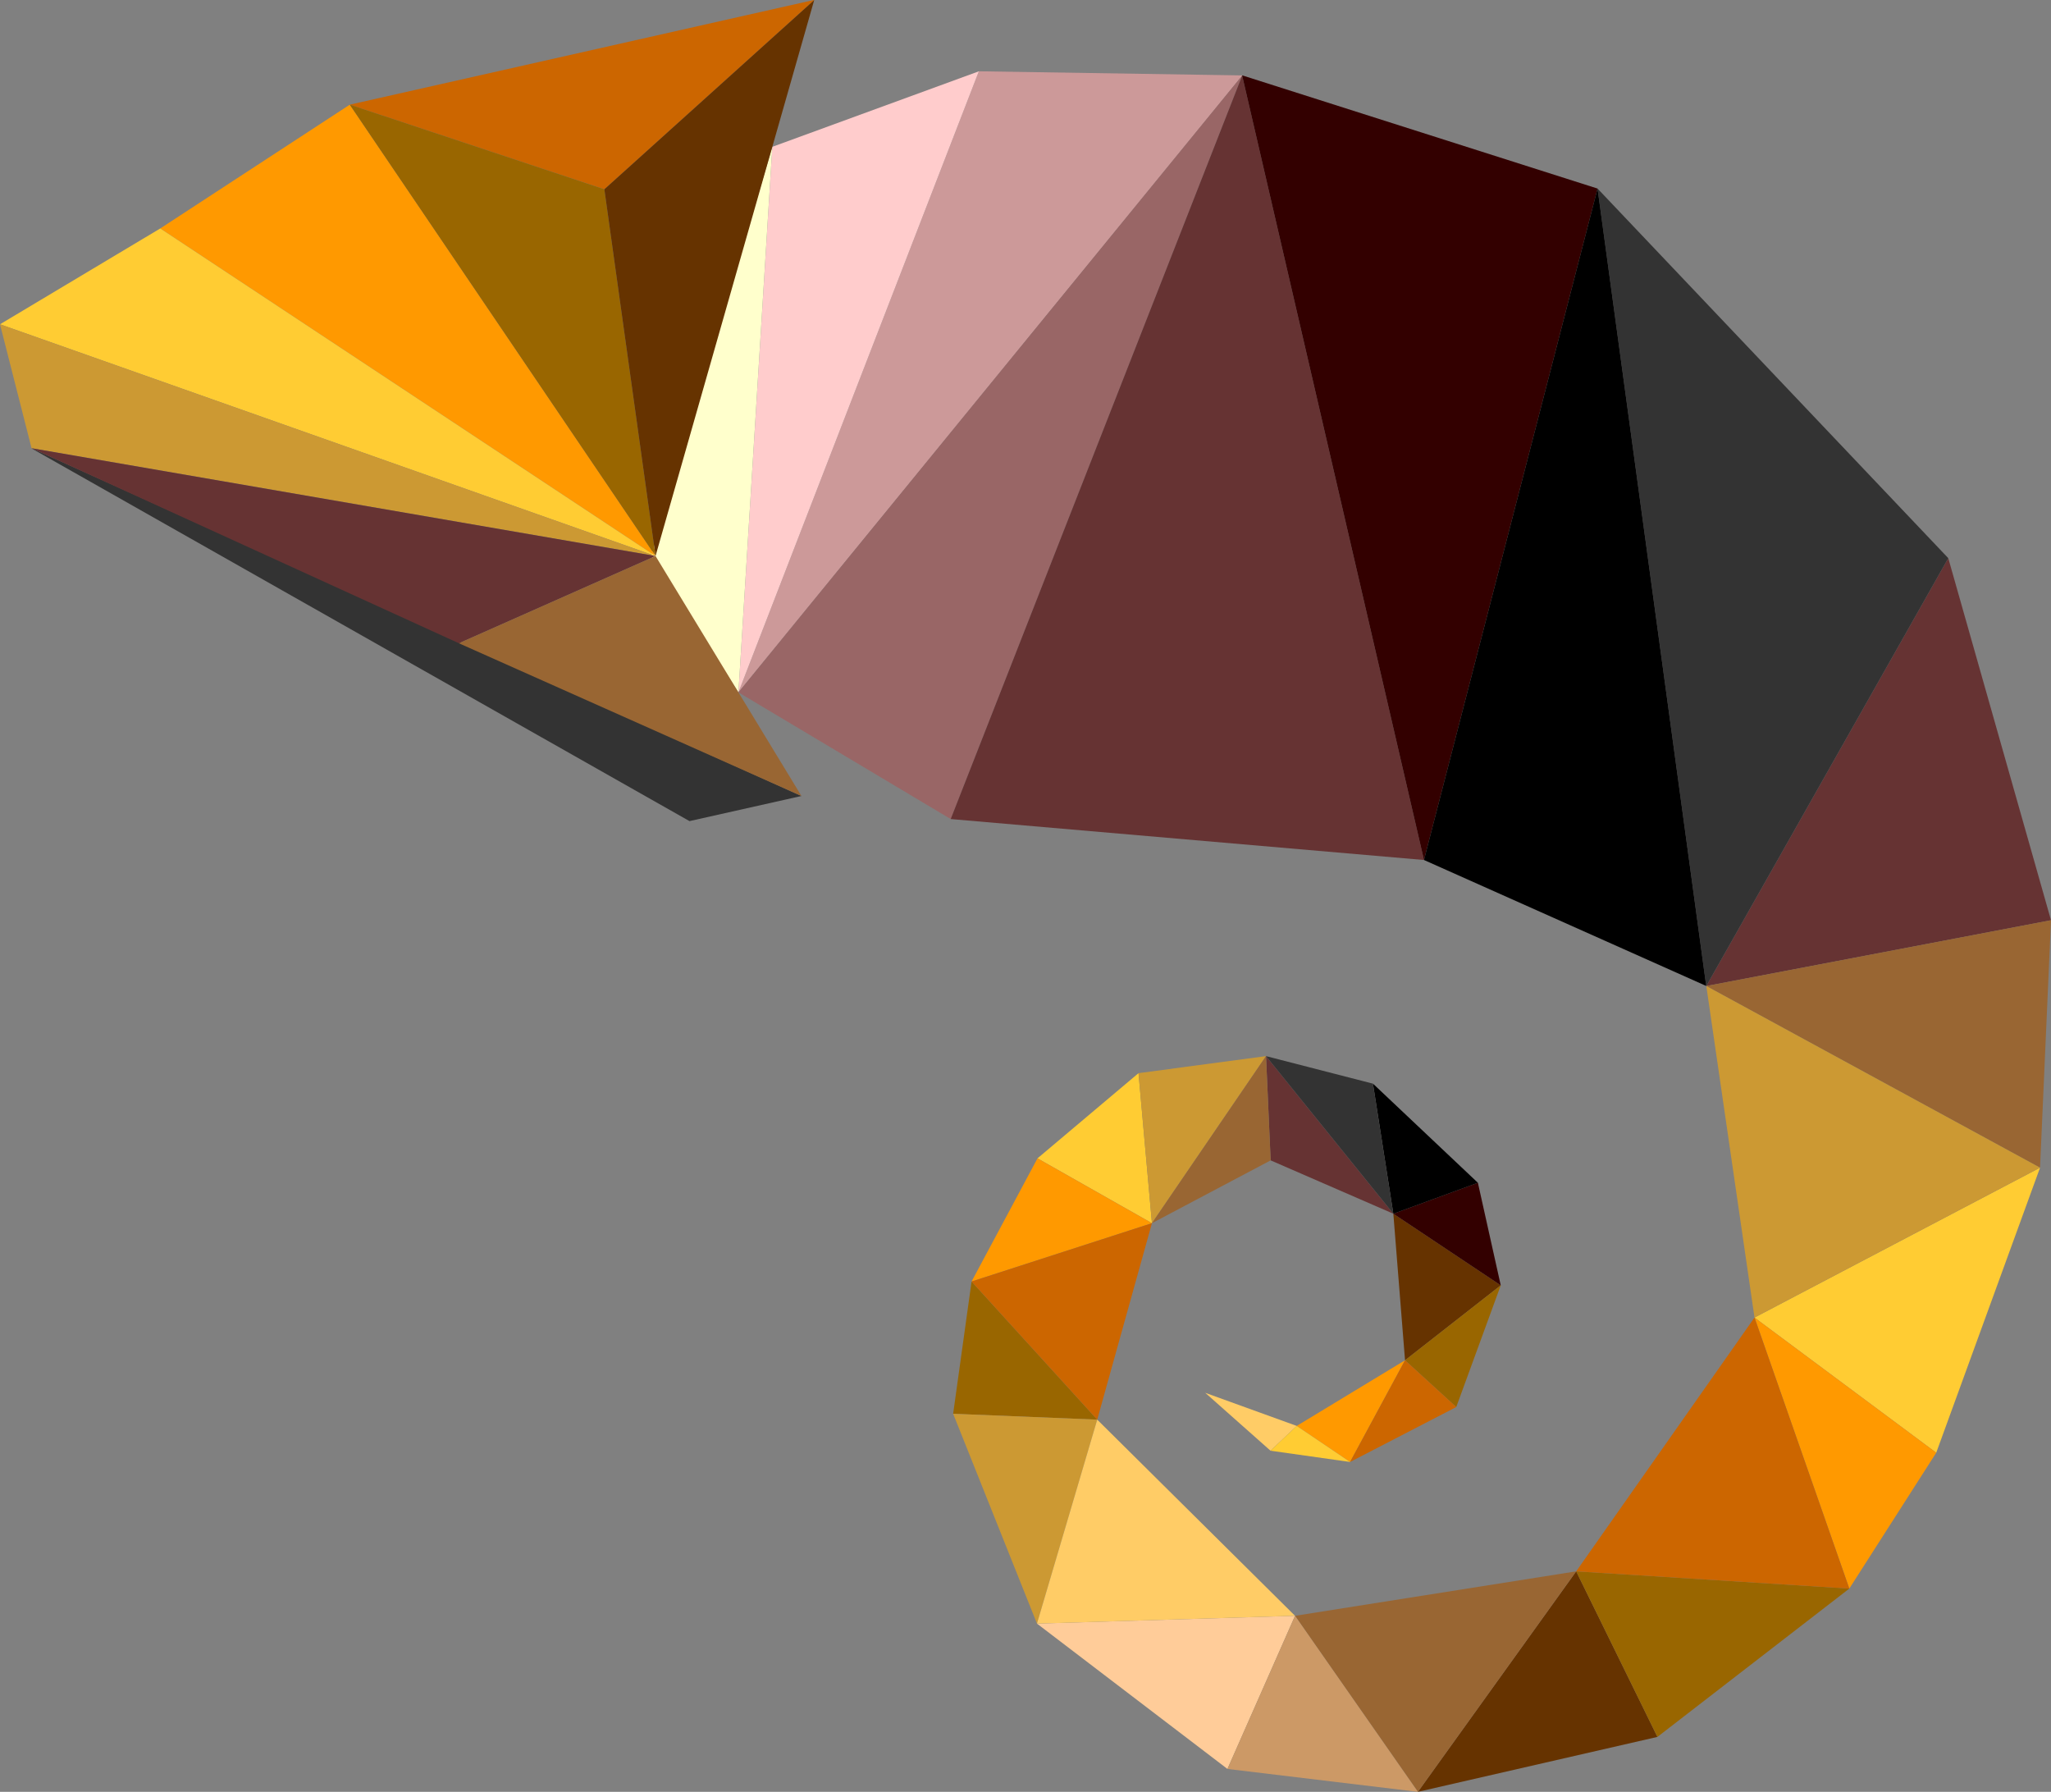 <svg xmlns="http://www.w3.org/2000/svg" viewBox="0 0 587.77 513.43"><rect x="0" y="0" width="587.77" height="513.43" fill="#808080" stroke="none"/><defs><style>.cls-1{fill:#c99;}.cls-2{fill:#fcc;}.cls-3{fill:none;}.cls-4{fill:#966;}.cls-5{fill:#ffc;}.cls-6{fill:#633;}.cls-7{fill:#300;}.cls-8{fill:#960;}.cls-9{fill:#c93;}.cls-10{fill:#630;}.cls-11{fill:#fc3;}.cls-12{fill:#f90;}.cls-13{fill:#963;}.cls-14{fill:#fc9;}.cls-15{fill:#c60;}.cls-16{fill:#fc6;}.cls-17{fill:#c96;}.cls-18{fill:#333;}</style></defs><g id="Layer_2" data-name="Layer 2"><g id="Layer_1-2" data-name="Layer 1"><polygon class="cls-1" points="211.62 198.39 280.52 20.43 356.04 21.61 211.62 198.39"/><polygon class="cls-2" points="221.33 42.07 280.52 20.43 211.62 198.39 221.33 42.07"/><polygon class="cls-3" points="272.45 234.5 272.4 234.61 272.38 234.56 272.45 234.5"/><polygon class="cls-4" points="355.99 21.64 272.45 234.69 211.62 198.39 355.99 21.64"/><polygon class="cls-5" points="221.33 42.07 211.62 198.39 186.6 159.29 221.33 42.07"/><polygon class="cls-6" points="355.98 21.67 408.08 246.42 272.45 234.69 355.98 21.67"/><polygon class="cls-7" points="355.99 21.64 356.04 21.61 457.82 54.03 457.82 54.03 408.08 246.42 355.98 21.67 355.99 21.64"/><polygon class="cls-8" points="314.44 406.78 278.43 367.2 273.15 405.1 314.44 406.78"/><polygon class="cls-9" points="297.17 465.22 314.44 406.78 273.15 405.1 297.17 465.22"/><polygon class="cls-10" points="474.98 497.69 451.7 450.25 406.34 513.43 474.98 497.69"/><polygon class="cls-11" points="330.12 350.49 326.27 307.5 297.32 331.91 330.12 350.49"/><polygon class="cls-9" points="326.27 307.5 330.12 350.49 362.81 302.62 326.27 307.5"/><polygon class="cls-8" points="451.7 450.25 474.98 497.69 529.97 455.19 451.7 450.25"/><polygon class="cls-12" points="330.12 350.49 297.32 331.91 278.43 367.2 330.12 350.49"/><polygon class="cls-11" points="502.8 377.53 554.88 416.26 584.63 334.58 502.8 377.53"/><polygon class="cls-6" points="488.99 282.53 587.77 263.68 558.33 159.93 488.99 282.53"/><polygon class="cls-12" points="554.88 416.26 502.8 377.53 529.97 455.19 554.88 416.26"/><polygon class="cls-13" points="584.63 334.58 587.77 263.68 488.99 282.53 584.63 334.58"/><polygon class="cls-14" points="351.76 506.87 351.76 506.87 371.13 462.99 297.17 465.22 351.76 506.87"/><polygon class="cls-6" points="362.81 302.62 364.14 332.49 399.3 347.78 362.81 302.62"/><polygon class="cls-13" points="406.34 513.43 451.7 450.25 371.13 462.99 406.34 513.43"/><polygon class="cls-15" points="330.12 350.49 278.43 367.2 314.44 406.78 330.12 350.49"/><polygon class="cls-12" points="386.9 418.91 402.65 389.77 371.61 408.58 386.9 418.91"/><polygon class="cls-16" points="371.13 462.99 314.44 406.78 297.17 465.22 371.13 462.99"/><polygon class="cls-15" points="529.97 455.19 502.8 377.53 451.7 450.25 529.97 455.19"/><polygon class="cls-10" points="430.08 368.3 399.3 347.78 402.65 389.77 430.08 368.3"/><polygon class="cls-17" points="351.76 506.87 406.34 513.43 371.13 462.99 351.76 506.87"/><polygon class="cls-13" points="330.12 350.49 364.14 332.49 362.81 302.62 330.12 350.49"/><polygon class="cls-9" points="584.63 334.58 488.99 282.53 502.8 377.53 584.63 334.58"/><polygon class="cls-7" points="399.3 347.78 430.08 368.3 423.53 338.91 399.3 347.78"/><polygon class="cls-16" points="371.61 408.58 345.39 399.09 364.1 415.68 371.61 408.58"/><polygon points="399.3 347.78 423.53 338.91 393.46 310.51 399.3 347.78"/><polygon class="cls-8" points="417.33 403.17 430.08 368.3 402.65 389.77 417.33 403.17"/><polygon class="cls-11" points="371.61 408.58 364.1 415.68 386.9 418.91 371.61 408.58"/><polygon class="cls-18" points="393.46 310.51 362.81 302.62 399.3 347.78 393.46 310.51"/><polygon class="cls-15" points="386.9 418.91 417.33 403.17 402.65 389.77 386.9 418.91"/><polygon class="cls-18" points="488.96 282.51 488.99 282.53 558.33 159.93 558.33 159.93 558.33 159.93 457.82 54.03 488.96 282.51"/><polygon points="457.82 54.03 408.08 246.42 488.96 282.51 457.82 54.03"/><polygon class="cls-3" points="305.9 372.83 305.93 372.73 305.96 372.76 305.9 372.83"/><polygon class="cls-12" points="45.93 65.46 100.24 29.99 187.86 159.32 45.93 65.46"/><polygon class="cls-18" points="9.1 128.44 229.67 228.08 229.68 228.08 197.59 235.28 9.06 128.49 9.1 128.44"/><polygon class="cls-11" points="0 92.92 45.93 65.46 187.86 159.32 0 92.92"/><polygon class="cls-9" points="0 92.92 187.86 159.32 9.1 128.44 9.06 128.49 9.06 128.49 0 92.92 0 92.92"/><polygon class="cls-6" points="187.86 159.32 131.51 184.32 9.1 128.44 187.86 159.32"/><polygon class="cls-13" points="229.67 228.08 131.51 184.32 187.86 159.32 229.67 228.08"/><polygon class="cls-15" points="233.21 0 233.33 0.02 233.33 0.03 173.2 54.24 100.24 29.99 233.21 0"/><polygon class="cls-8" points="173.2 54.24 187.86 159.32 100.24 29.99 173.2 54.24"/><polygon class="cls-10" points="233.33 0.03 187.86 159.32 173.2 54.24 233.33 0.03"/></g></g></svg>